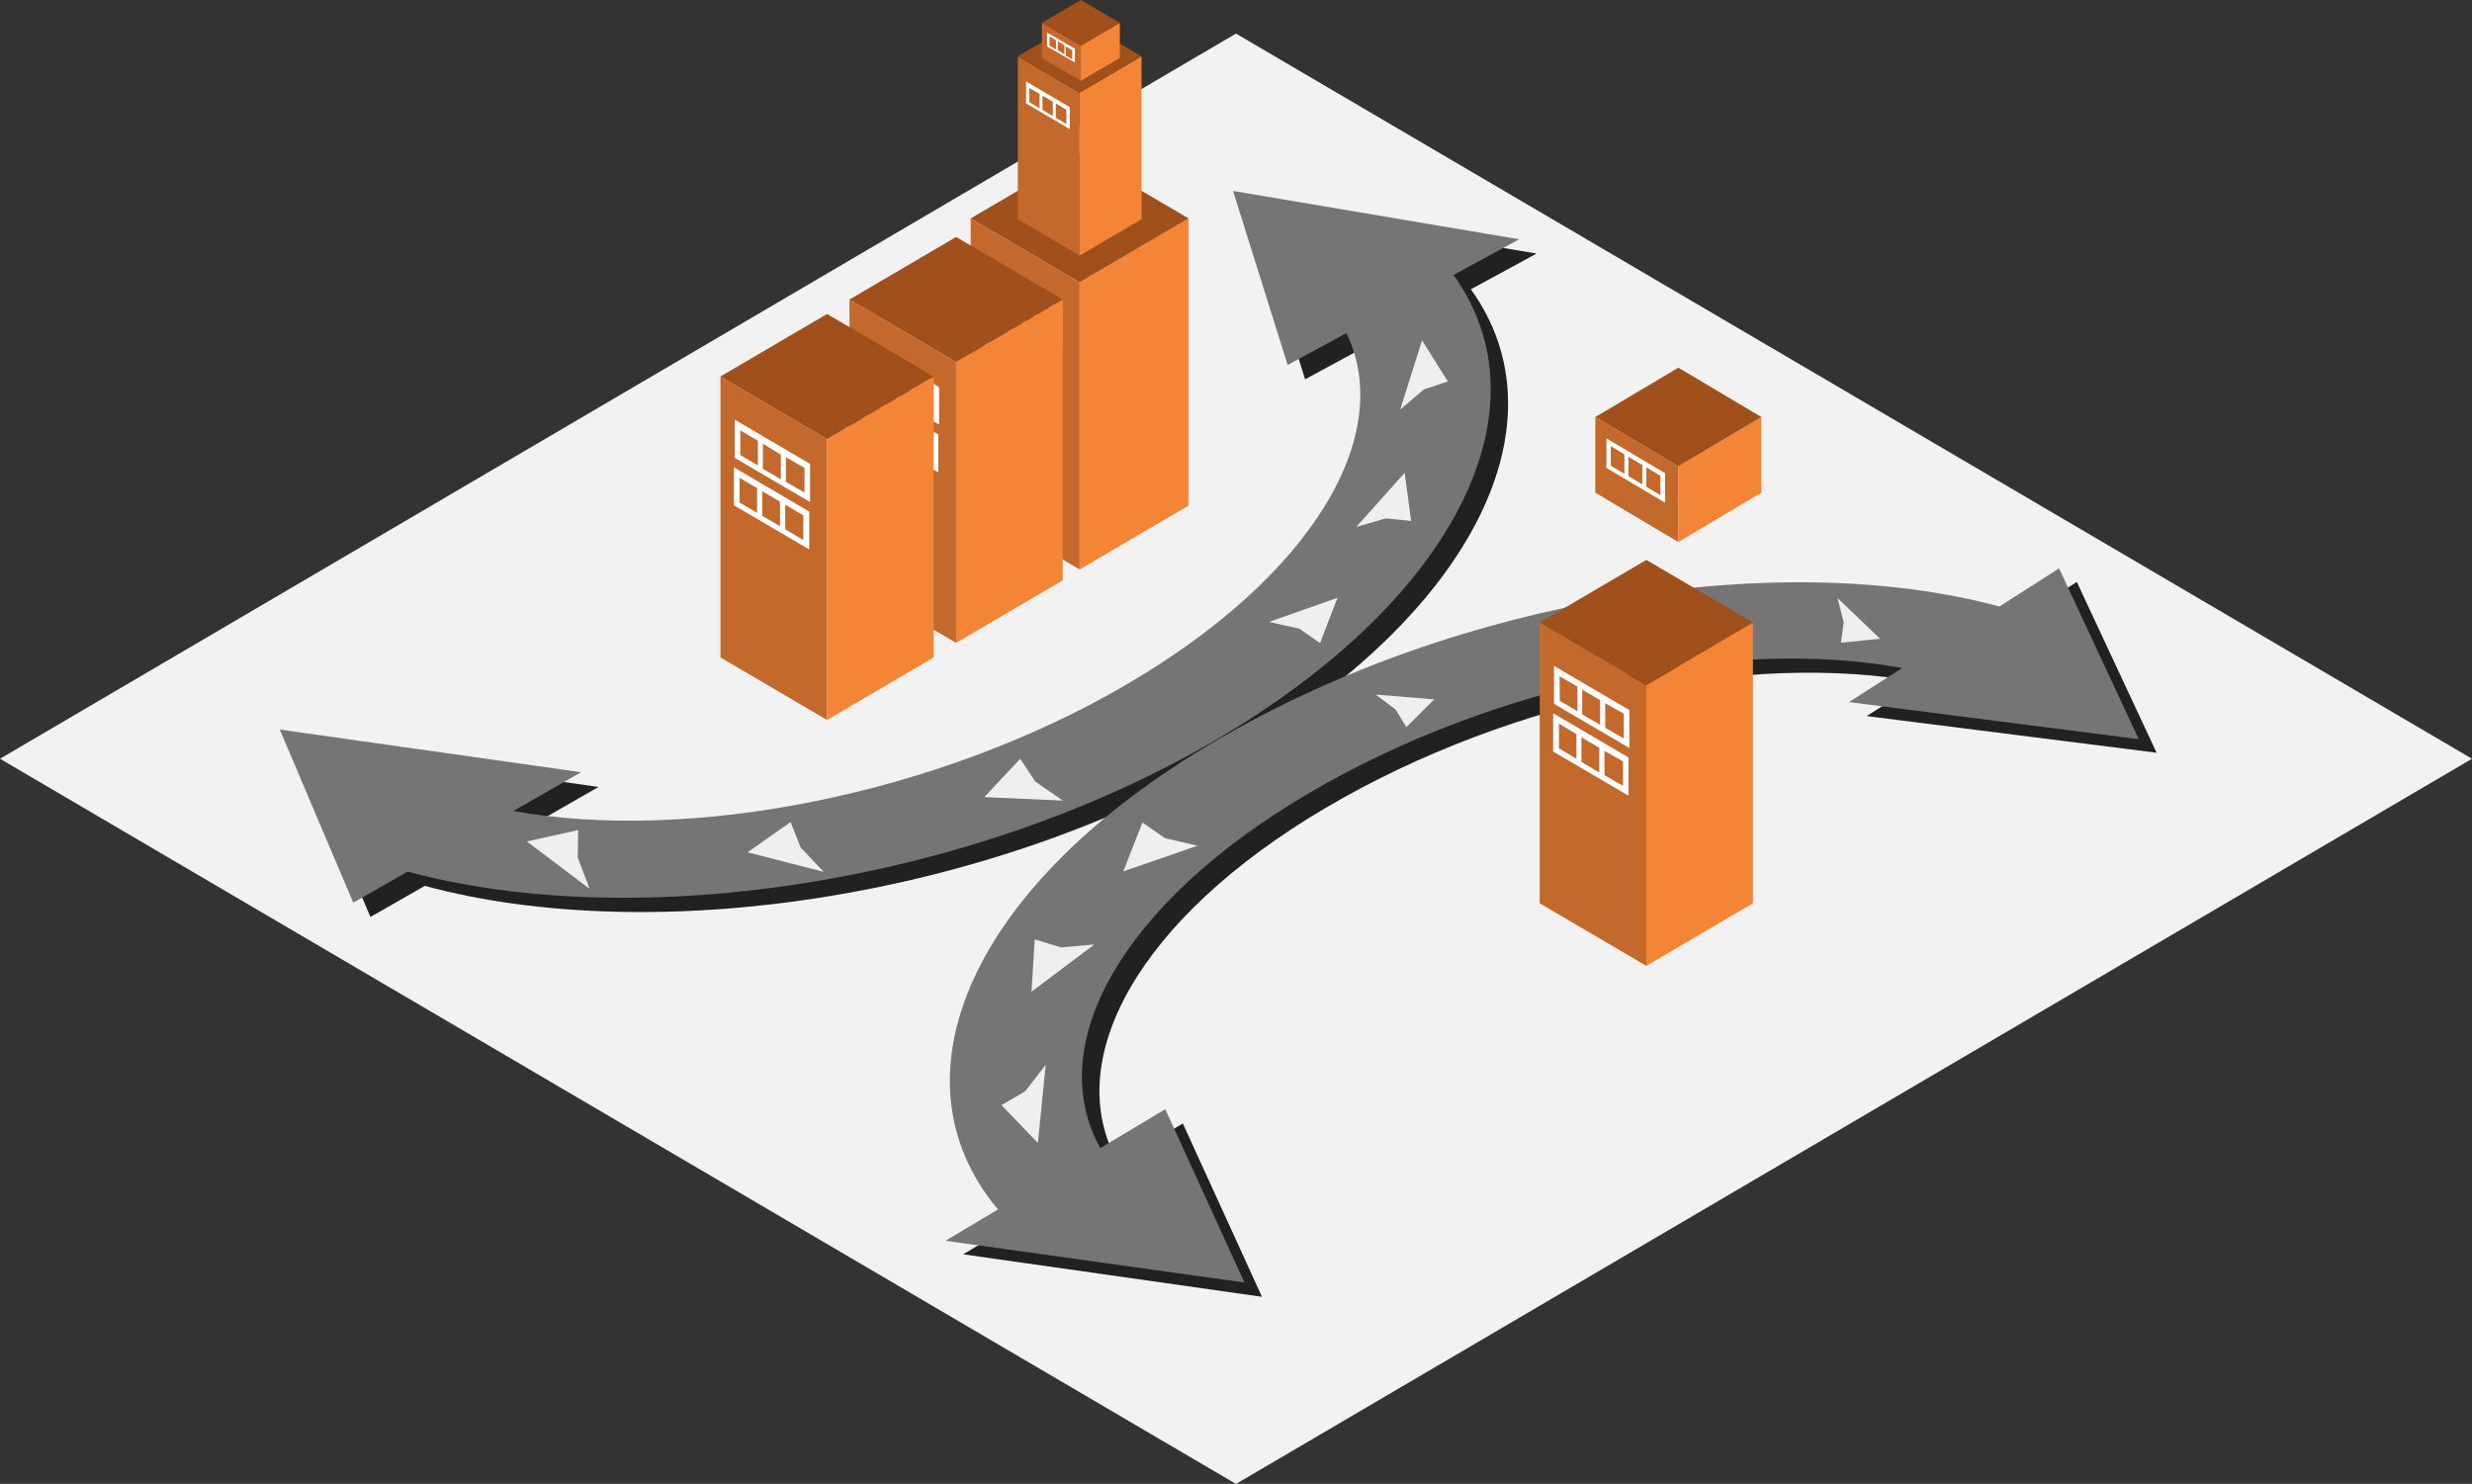 <svg xmlns="http://www.w3.org/2000/svg" viewBox="0 0 266.4 159.93"><rect x="0" y="0" width="266.4" height="159.93" fill="#333333" stroke="none"/><defs><style>.a{fill:#f2f2f2;}.b{fill:#212121;}.c{fill:#c4692c;}.d{fill:#f58536;}.e{fill:#a0501a;}.f{fill:#fff;}.g{fill:#757575;}.h{fill:#efefef;}</style></defs><title>Asset 76</title><polygon class="a" points="133.2 3.62 0 81.78 133.2 159.94 266.4 81.78 133.2 3.62"/><path class="b" d="M158.51,31.18l7.08-3.85-30.83-5.2,5.89,18.75L147,37.44c5.27,10.93-3.56,26.17-23.92,38S76.2,92.37,57.2,89l7.3-4.18L32,80.17l7.92,18.66,5.86-3.35c24.75,6.68,60.61,1.32,87.12-14.2C159.15,65.89,168.73,45.34,158.51,31.18Z"/><path class="b" d="M136,139.77l-8.53-18.68-7,4.19c-6.15-11,2.16-26.28,22.38-38.2s45.81-16.89,64.07-13.56l-5.75,3.66,31.24,3.95-8.6-18.41-6.43,4.11c-23.54-6.36-58.17-.94-84.4,14.45-26.51,15.52-35.43,36.33-23.52,50.54l-5.66,3.37Z"/><polygon class="c" points="180.87 58.42 171.92 53.1 171.92 44.95 180.87 50.26 180.87 58.42"/><polygon class="d" points="180.87 58.42 189.82 53.1 189.82 44.95 180.87 50.26 180.87 58.42"/><polygon class="e" points="180.87 39.63 171.92 44.95 180.87 50.26 189.82 44.95 180.87 39.63"/><path class="f" d="M173.12,50.43l6.32,3.75V51l-6.32-3.75Zm4.3-.06,1.52.91v2.09l-1.52-.9Zm-1.93-1.14,1.5.89v2.09l-1.5-.89Zm-1.9-1.14,1.47.88v2.1l-1.47-.88Z"/><path class="g" d="M156.64,29.64l7.08-3.85-30.84-5.21,5.89,18.76,6.33-3.44c5.27,10.93-3.55,26.17-23.91,38S74.33,90.83,55.33,87.41l7.29-4.18-32.47-4.6,7.92,18.66,5.86-3.35c24.74,6.68,60.6,1.32,87.12-14.2C157.28,64.35,166.85,43.8,156.64,29.64Z"/><path class="g" d="M134.11,138.23l-8.53-18.68-7,4.19c-6.15-11,2.16-26.29,22.39-38.2S186.72,68.65,205,72l-5.74,3.67,31.23,4-8.59-18.41-6.43,4.11c-23.55-6.36-58.17-.94-84.4,14.45-26.52,15.52-35.43,36.33-23.52,50.54l-5.66,3.37Z"/><polygon class="h" points="150.9 44.14 153.25 36.68 156.02 41.11 153.44 41.98 150.9 44.14"/><polygon class="h" points="146.16 56.79 151.38 50.96 152.07 56.15 149.36 55.87 146.16 56.79"/><polygon class="h" points="136.76 67.03 144.14 64.43 142.26 69.31 140.02 67.76 136.76 67.03"/><polygon class="h" points="63.54 95.8 56.78 90.69 62.31 89.47 62.26 92.42 63.54 95.8"/><polygon class="h" points="88.77 93.97 80.57 91.86 85.2 88.6 86.29 91.35 88.77 93.97"/><polygon class="h" points="114.54 86.29 106.08 85.91 109.94 81.78 111.57 84.24 114.54 86.29"/><polygon class="h" points="112.69 114.77 111.85 123.19 107.93 119.11 110.48 117.62 112.69 114.77"/><polygon class="h" points="117.93 101.8 111.16 106.89 111.51 101.25 114.33 102.11 117.93 101.8"/><polygon class="h" points="129.06 91.15 121.05 93.92 123.12 88.65 125.54 90.34 129.06 91.15"/><polygon class="h" points="198.03 64.46 202.61 68.85 198.39 69.27 198.69 67.08 198.03 64.46"/><polygon class="h" points="173.91 66.73 180.02 68.43 176.51 70.8 175.73 68.73 173.91 66.73"/><polygon class="h" points="148.25 74.86 154.57 75.38 151.56 78.37 150.41 76.48 148.25 74.86"/><polygon class="c" points="116.35 61.38 104.61 54.49 104.61 23.54 116.35 30.43 116.35 61.38"/><path class="f" d="M106.09,37.73l8.3,4.86V38.42l-8.3-4.87Zm5.65-.07,2,1.17v2.72l-2-1.18Zm-2.54-1.49,2,1.15V40l-2-1.15Zm-2.49-1.47,1.94,1.14v2.72l-1.94-1.14Z"/><polygon class="d" points="116.35 61.38 128.09 54.49 128.09 23.54 116.35 30.43 116.35 61.38"/><polygon class="e" points="116.35 16.65 104.61 23.54 116.35 30.43 128.09 23.54 116.35 16.65"/><path class="f" d="M106.18,32.5l8.3,4.87V33.2l-8.3-4.88Zm5.65-.07,2,1.17v2.72l-2-1.17Zm-2.54-1.49,2,1.16v2.72l-2-1.16Zm-2.49-1.47,1.93,1.15v2.71L106.8,32.2Z"/><polygon class="c" points="116.35 27.54 109.69 23.63 109.69 6.07 116.35 9.98 116.35 27.54"/><polygon class="d" points="116.35 27.54 123.02 23.63 123.02 6.07 116.35 9.98 116.35 27.54"/><polygon class="e" points="116.35 2.16 109.69 6.07 116.35 9.98 123.02 6.07 116.35 2.16"/><path class="f" d="M110.58,11.15l4.71,2.77V11.55l-4.71-2.77Zm3.2,0,1.14.67v1.54l-1.14-.66Zm-1.43-.84,1.11.65v1.55l-1.11-.66Zm-1.42-.83,1.1.64v1.55l-1.1-.65Z"/><polygon class="c" points="116.48 8.71 112.28 6.25 112.28 2.46 116.48 4.93 116.48 8.71"/><polygon class="d" points="116.48 8.71 120.68 6.25 120.68 2.46 116.48 4.93 116.48 8.71"/><polygon class="e" points="116.48 0 112.28 2.46 116.48 4.93 120.68 2.46 116.48 0"/><path class="f" d="M112.84,5l3,1.74V5.25l-3-1.74Zm2,0,.71.42v1L114.86,6ZM114,4.45l.71.41v1L114,5.42Zm-.89-.53.69.41v1l-.69-.4Z"/><polygon class="c" points="103.04 69.29 91.55 62.55 91.55 32.28 103.04 39.02 103.04 69.29"/><path class="f" d="M93,46.15l8.12,4.77V46.83L93,42.07Zm5.52-.07,2,1.15v2.66l-2-1.15ZM96,44.63,98,45.76v2.66L96,47.29ZM93.6,43.19l1.9,1.12V47l-1.9-1.12Z"/><polygon class="d" points="103.04 69.29 114.53 62.55 114.53 32.28 103.04 39.02 103.04 69.29"/><polygon class="e" points="103.04 25.54 91.55 32.28 103.04 39.02 114.53 32.28 103.04 25.54"/><path class="f" d="M93.08,41l8.12,4.76V41.72L93.08,37ZM98.61,41l2,1.15v2.66l-2-1.15Zm-2.48-1.45,1.93,1.13v2.66l-1.93-1.13Zm-2.44-1.44,1.9,1.12v2.66l-1.9-1.12Z"/><polygon class="c" points="89.13 77.6 77.64 70.86 77.64 40.58 89.13 47.33 89.13 77.6"/><path class="f" d="M79.09,54.46l8.12,4.76V55.14l-8.12-4.77Zm5.53-.07,1.95,1.15V58.2l-1.95-1.15Zm-2.48-1.45,1.92,1.13v2.65l-1.92-1.13ZM79.7,51.5l1.89,1.11v2.66L79.7,54.16Z"/><polygon class="d" points="89.13 77.6 100.62 70.86 100.62 40.58 89.13 47.33 89.13 77.6"/><polygon class="e" points="89.13 33.84 77.64 40.58 89.13 47.33 100.62 40.58 89.13 33.84"/><path class="f" d="M79.18,49.35l8.12,4.76V50l-8.12-4.77Zm5.52-.07,2,1.15v2.66l-2-1.15Zm-2.48-1.46L84.15,49v2.66l-1.93-1.13Zm-2.44-1.43,1.9,1.11v2.66l-1.9-1.11Z"/><polygon class="c" points="177.42 104.1 165.93 97.36 165.93 67.09 177.42 73.83 177.42 104.1"/><path class="f" d="M167.38,81l8.12,4.76V81.64l-8.12-4.76Zm5.53-.07,2,1.14V84.7l-2-1.15Zm-2.48-1.46,1.92,1.13v2.66l-1.92-1.13ZM168,78l1.89,1.12v2.66L168,80.66Z"/><polygon class="d" points="177.42 104.1 188.91 97.36 188.91 67.09 177.42 73.83 177.42 104.1"/><polygon class="e" points="177.42 60.35 165.93 67.09 177.42 73.83 188.91 67.09 177.42 60.35"/><path class="f" d="M167.47,75.86l8.12,4.76V76.53l-8.12-4.76Zm5.52-.07,2,1.14v2.66l-2-1.15Zm-2.48-1.46,1.93,1.13v2.66L170.51,77Zm-2.44-1.44L170,74v2.66l-1.9-1.12Z"/></svg>